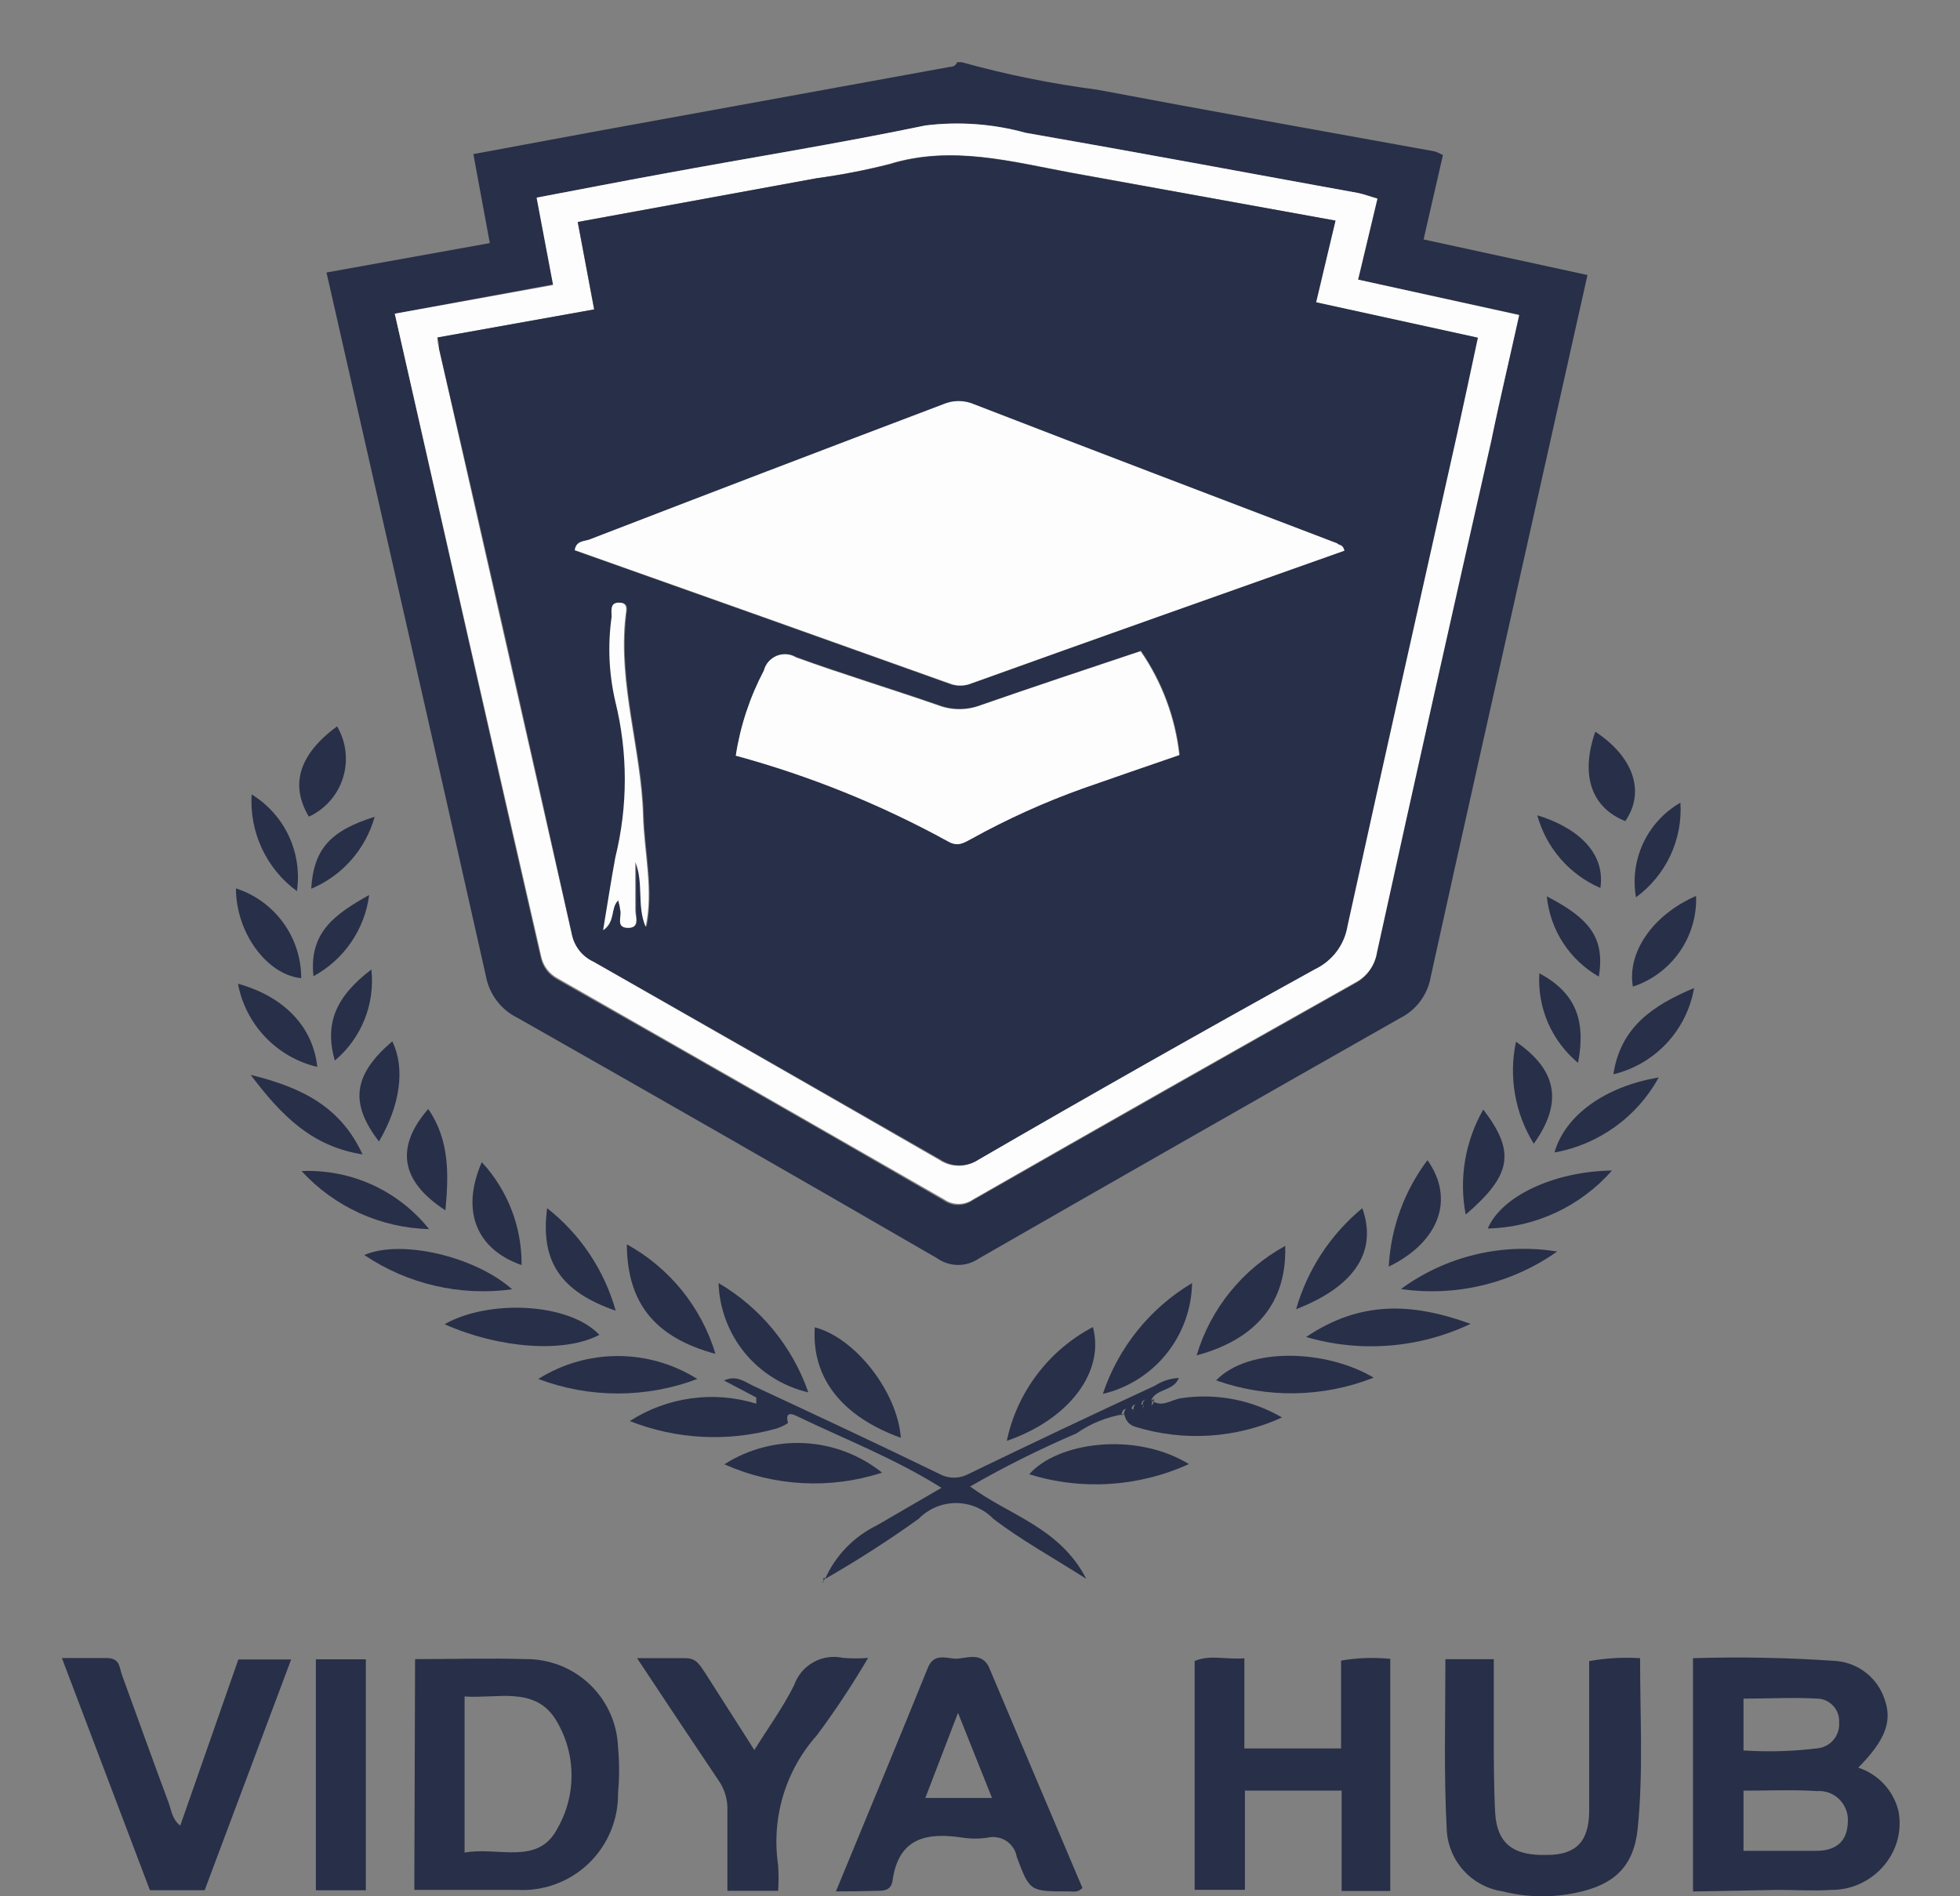 <svg width="31" height="30" viewBox="0 0 31 30" fill="none" xmlns="http://www.w3.org/2000/svg">
<rect x="0" y="0" width="31" height="30" fill="#808080" stroke="none"/>
<path d="M15.211 0.984C15.914 1.18 16.63 1.325 17.354 1.419C19.132 1.756 20.91 2.071 22.691 2.395C22.736 2.41 22.78 2.43 22.822 2.453L22.516 3.788L25.108 4.351C24.778 5.823 24.457 7.267 24.132 8.715C23.63 10.964 23.122 13.21 22.63 15.448C22.607 15.588 22.551 15.721 22.467 15.835C22.383 15.95 22.273 16.042 22.146 16.106C19.918 17.371 17.698 18.638 15.487 19.907C15.389 19.975 15.274 20.012 15.155 20.012C15.036 20.012 14.92 19.975 14.823 19.907C12.613 18.627 10.398 17.358 8.179 16.099C8.051 16.036 7.941 15.944 7.855 15.83C7.77 15.716 7.712 15.585 7.686 15.445C6.856 11.745 6.012 8.051 5.164 4.311L7.747 3.846L7.487 2.438L9.366 2.089L15.025 1.058C15.073 1.058 15.119 1.039 15.138 0.984H15.211ZM6.244 4.963C7.019 8.39 7.775 11.766 8.549 15.139C8.564 15.216 8.596 15.288 8.643 15.351C8.691 15.413 8.751 15.464 8.821 15.5C10.861 16.657 12.896 17.82 14.924 18.992C14.991 19.039 15.071 19.064 15.153 19.064C15.235 19.064 15.315 19.039 15.383 18.992C17.396 17.841 19.413 16.696 21.433 15.558C21.525 15.509 21.604 15.438 21.663 15.352C21.721 15.265 21.758 15.166 21.77 15.062C22.367 12.359 22.97 9.661 23.578 6.967C23.725 6.306 23.884 5.645 24.019 4.978L21.482 4.424L21.788 3.142C21.678 3.108 21.586 3.072 21.482 3.053C19.731 2.747 17.981 2.404 16.227 2.101C15.711 1.958 15.171 1.919 14.639 1.985C13.253 2.273 11.854 2.496 10.465 2.753C9.81 2.873 9.158 3.001 8.491 3.127L8.751 4.498L6.244 4.963Z" fill="#282F48"/>
<path d="M26.777 29.924V26.233C27.538 26.21 28.299 26.225 29.057 26.279C29.229 26.297 29.391 26.364 29.525 26.473C29.659 26.582 29.758 26.727 29.81 26.891C29.933 27.24 29.81 27.54 29.391 27.965C29.547 28.016 29.687 28.106 29.799 28.227C29.91 28.347 29.989 28.494 30.027 28.654C30.076 28.909 30.025 29.172 29.887 29.391C29.789 29.547 29.654 29.675 29.493 29.764C29.333 29.853 29.152 29.9 28.969 29.899C28.687 29.918 28.405 29.899 28.124 29.899L26.777 29.924ZM27.576 28.329V29.281C27.974 29.281 28.35 29.281 28.727 29.281C29.033 29.281 29.22 29.137 29.226 28.822C29.23 28.757 29.221 28.692 29.198 28.631C29.175 28.571 29.14 28.515 29.094 28.469C29.048 28.423 28.993 28.387 28.933 28.364C28.872 28.341 28.807 28.331 28.742 28.336C28.357 28.311 27.971 28.329 27.576 28.329ZM27.576 27.693C27.967 27.719 28.359 27.707 28.748 27.659C28.848 27.648 28.939 27.599 29.002 27.522C29.066 27.445 29.096 27.346 29.088 27.246C29.093 27.152 29.061 27.061 28.998 26.991C28.936 26.921 28.848 26.878 28.754 26.873C28.36 26.851 27.962 26.873 27.576 26.873V27.693Z" fill="#282F48"/>
<path d="M6.565 26.248C7.177 26.248 7.74 26.23 8.312 26.248C8.69 26.244 9.054 26.387 9.327 26.647C9.6 26.907 9.761 27.264 9.775 27.641C9.797 27.883 9.797 28.127 9.775 28.369C9.778 28.576 9.738 28.782 9.658 28.973C9.578 29.164 9.46 29.337 9.31 29.481C9.161 29.624 8.983 29.735 8.789 29.807C8.595 29.879 8.388 29.911 8.181 29.899C7.645 29.899 7.11 29.899 6.553 29.899L6.565 26.248ZM7.348 29.309C7.884 29.211 8.511 29.52 8.817 28.926C8.97 28.659 9.047 28.355 9.039 28.048C9.032 27.741 8.94 27.441 8.775 27.182C8.438 26.677 7.856 26.876 7.348 26.839V29.309Z" fill="#282F48"/>
<path d="M19.681 26.235V27.661H21.211V26.271C21.468 26.227 21.729 26.218 21.989 26.244V29.916H21.22V28.328H19.69V29.898H18.895V26.278C19.136 26.174 19.393 26.259 19.681 26.235Z" fill="#282F48"/>
<path d="M13.221 29.923C13.716 28.723 14.2 27.56 14.674 26.388C14.769 26.152 14.956 26.232 15.106 26.241C15.256 26.25 15.531 26.11 15.648 26.391C16.139 27.554 16.63 28.713 17.12 29.868C17.043 29.95 16.967 29.92 16.899 29.923C16.287 29.923 16.287 29.923 16.082 29.378C16.073 29.327 16.055 29.278 16.026 29.235C15.998 29.192 15.961 29.155 15.919 29.126C15.876 29.097 15.827 29.078 15.776 29.069C15.726 29.059 15.673 29.06 15.623 29.072C15.49 29.092 15.355 29.092 15.222 29.072C14.659 28.986 14.212 29.072 14.117 29.751C14.099 29.889 14.004 29.917 13.879 29.913C13.674 29.92 13.469 29.923 13.221 29.923ZM14.635 28.445H15.69L15.152 27.098L14.635 28.445Z" fill="#282F48"/>
<path d="M22.861 26.249H23.626C23.626 26.631 23.626 27.014 23.626 27.399C23.626 27.785 23.626 28.253 23.648 28.681C23.678 29.165 23.932 29.361 24.465 29.346C24.924 29.346 25.129 29.137 25.135 28.663C25.135 27.87 25.135 27.078 25.135 26.279C25.401 26.232 25.671 26.216 25.94 26.233C25.94 27.151 25.992 28.039 25.903 28.923C25.842 29.535 25.524 29.823 24.924 29.945C24.54 30.026 24.142 30.018 23.761 29.921C23.527 29.886 23.312 29.771 23.153 29.597C22.993 29.423 22.898 29.199 22.883 28.963C22.834 28.066 22.861 27.164 22.861 26.249Z" fill="#282F48"/>
<path d="M0.979 26.231C1.251 26.231 1.465 26.231 1.682 26.231C1.9 26.231 1.884 26.372 1.927 26.492C2.172 27.165 2.414 27.841 2.665 28.515C2.711 28.637 2.72 28.781 2.851 28.882L3.77 26.253H4.605L3.237 29.904H2.371L0.979 26.231Z" fill="#282F48"/>
<path d="M10.076 26.233C10.382 26.233 10.618 26.233 10.844 26.233C11.022 26.233 11.071 26.352 11.15 26.462C11.404 26.86 11.658 27.258 11.931 27.686C12.16 27.319 12.39 27.004 12.561 26.658C12.615 26.504 12.724 26.375 12.867 26.296C13.009 26.217 13.176 26.193 13.335 26.229C13.467 26.239 13.599 26.239 13.73 26.229C13.482 26.652 13.212 27.061 12.919 27.454C12.673 27.73 12.491 28.057 12.385 28.412C12.279 28.767 12.253 29.141 12.307 29.507C12.316 29.643 12.316 29.779 12.307 29.914H11.505C11.505 29.483 11.505 29.057 11.505 28.635C11.51 28.464 11.458 28.296 11.358 28.157C10.942 27.539 10.532 26.921 10.076 26.233Z" fill="#282F48"/>
<path d="M17.783 22.372C17.51 22.414 17.25 22.519 17.024 22.678C16.448 22.924 15.887 23.204 15.344 23.517C15.956 23.973 16.761 24.162 17.18 24.977C16.642 24.634 16.149 24.364 15.711 24.028C15.634 23.949 15.543 23.887 15.441 23.844C15.34 23.801 15.231 23.779 15.121 23.779C15.011 23.779 14.902 23.801 14.8 23.844C14.699 23.887 14.607 23.949 14.53 24.028C14.053 24.37 13.558 24.688 13.049 24.98C13.214 24.61 13.505 24.309 13.869 24.132L14.891 23.538C14.138 23.067 13.352 22.764 12.608 22.406C12.525 22.363 12.412 22.329 12.464 22.513C12.406 22.551 12.342 22.581 12.275 22.602C11.511 22.815 10.698 22.773 9.961 22.482C10.254 22.293 10.585 22.171 10.931 22.123C11.277 22.075 11.629 22.104 11.962 22.207V22.109L11.451 21.84C11.644 21.751 11.776 21.858 11.907 21.922C12.893 22.381 13.875 22.84 14.851 23.315C14.924 23.355 15.005 23.377 15.089 23.377C15.172 23.377 15.253 23.355 15.326 23.315C16.301 22.843 17.281 22.379 18.267 21.922C18.38 21.849 18.511 21.806 18.646 21.8C18.554 22.02 18.276 21.962 18.203 22.164C18.123 22.13 18.059 22.13 18.049 22.241C17.967 22.207 17.899 22.204 17.893 22.317C17.808 22.271 17.747 22.28 17.737 22.393L17.783 22.372Z" fill="#282F48"/>
<path d="M4.996 26.251H5.786V29.905H4.996V26.251Z" fill="#282F48"/>
<path d="M18.218 22.159C18.386 22.275 18.524 22.14 18.689 22.119C19.238 22.038 19.798 22.146 20.277 22.425C19.547 22.757 18.721 22.809 17.955 22.572C17.907 22.558 17.865 22.531 17.834 22.492C17.804 22.454 17.786 22.407 17.783 22.358C17.878 22.419 17.927 22.382 17.939 22.281C18.028 22.327 18.086 22.315 18.095 22.205C18.181 22.247 18.255 22.263 18.248 22.128L18.218 22.159Z" fill="#282F48"/>
<path d="M13.951 23.298C13.132 23.564 12.244 23.517 11.457 23.166C11.834 22.925 12.278 22.808 12.725 22.831C13.173 22.855 13.601 23.018 13.951 23.298Z" fill="#282F48"/>
<path d="M18.804 23.162C18.011 23.524 17.112 23.582 16.279 23.324C16.714 22.822 17.944 22.638 18.804 23.162Z" fill="#282F48"/>
<path d="M11.029 21.816C10.219 22.122 9.324 22.122 8.514 21.816C8.89 21.579 9.326 21.453 9.771 21.453C10.216 21.453 10.652 21.579 11.029 21.816Z" fill="#282F48"/>
<path d="M21.726 21.795C20.928 22.11 20.043 22.125 19.234 21.838C19.758 21.299 20.988 21.354 21.726 21.795Z" fill="#282F48"/>
<path d="M15.924 22.795C16.004 22.413 16.168 22.054 16.404 21.743C16.639 21.432 16.94 21.176 17.286 20.995C17.475 21.696 16.918 22.452 15.924 22.795Z" fill="#282F48"/>
<path d="M14.248 22.747C13.309 22.407 12.835 21.795 12.887 20.999C13.526 21.164 14.194 22.018 14.248 22.747Z" fill="#282F48"/>
<path d="M23.259 20.944C22.447 21.33 21.521 21.404 20.658 21.152C21.521 20.571 22.341 20.611 23.259 20.944Z" fill="#282F48"/>
<path d="M7.031 20.95C7.717 20.558 8.99 20.601 9.48 21.118C8.935 21.406 7.919 21.341 7.031 20.95Z" fill="#282F48"/>
<path d="M18.926 21.443C19.147 20.704 19.651 20.081 20.327 19.711C20.355 20.589 19.887 21.183 18.926 21.443Z" fill="#282F48"/>
<path d="M11.316 21.419C10.358 21.159 9.92 20.617 9.914 19.686C10.59 20.058 11.094 20.68 11.316 21.419Z" fill="#282F48"/>
<path d="M11.365 20.299C12.029 20.688 12.532 21.301 12.785 22.028C12.391 21.936 12.038 21.717 11.781 21.405C11.525 21.092 11.378 20.703 11.365 20.299Z" fill="#282F48"/>
<path d="M24.628 19.8C23.911 20.306 23.027 20.519 22.158 20.393C22.51 20.135 22.909 19.95 23.333 19.848C23.757 19.746 24.198 19.729 24.628 19.8Z" fill="#282F48"/>
<path d="M17.443 22.052C17.688 21.318 18.189 20.695 18.854 20.299C18.847 20.706 18.704 21.1 18.449 21.417C18.194 21.735 17.84 21.958 17.443 22.052Z" fill="#282F48"/>
<path d="M8.1 20.397C7.28 20.51 6.448 20.317 5.762 19.855C6.337 19.604 7.503 19.87 8.1 20.397Z" fill="#282F48"/>
<path d="M4.77 18.527C5.154 18.51 5.537 18.585 5.888 18.744C6.238 18.904 6.546 19.144 6.786 19.445C6.406 19.435 6.031 19.349 5.684 19.191C5.338 19.033 5.027 18.807 4.77 18.527Z" fill="#282F48"/>
<path d="M25.496 18.518C25.25 18.798 24.948 19.025 24.61 19.183C24.272 19.341 23.904 19.427 23.531 19.436C23.748 18.925 24.572 18.533 25.496 18.518Z" fill="#282F48"/>
<path d="M8.654 19.114C9.178 19.526 9.558 20.094 9.738 20.736C8.872 20.436 8.541 19.959 8.654 19.114Z" fill="#282F48"/>
<path d="M20.5 20.712C20.679 20.086 21.044 19.529 21.547 19.114C21.788 19.797 21.43 20.351 20.5 20.712Z" fill="#282F48"/>
<path d="M3.764 15.563C4.492 15.765 4.951 16.243 5.018 16.879C4.705 16.805 4.419 16.641 4.196 16.407C3.974 16.174 3.823 15.881 3.764 15.563Z" fill="#282F48"/>
<path d="M7.62 18.386C8.03 18.828 8.255 19.411 8.25 20.014C7.531 19.763 7.286 19.154 7.62 18.386Z" fill="#282F48"/>
<path d="M26.235 17.046C26.066 17.354 25.83 17.621 25.545 17.826C25.259 18.032 24.932 18.171 24.586 18.233C24.751 17.649 25.385 17.187 26.235 17.046Z" fill="#282F48"/>
<path d="M3.965 17.005C4.785 17.207 5.388 17.513 5.734 18.263C4.929 18.137 4.451 17.648 3.965 17.005Z" fill="#282F48"/>
<path d="M21.965 20.038C21.997 19.428 22.21 18.842 22.577 18.355C23.015 18.97 22.761 19.652 21.965 20.038Z" fill="#282F48"/>
<path d="M25.826 15.609C25.734 15.074 26.132 14.477 26.826 14.174C26.837 14.489 26.746 14.8 26.565 15.059C26.385 15.317 26.125 15.511 25.826 15.609Z" fill="#282F48"/>
<path d="M25.518 16.996C25.631 16.24 26.157 15.9 26.794 15.631C26.738 15.958 26.587 16.262 26.36 16.505C26.133 16.747 25.84 16.918 25.518 16.996Z" fill="#282F48"/>
<path d="M3.732 14.055C4.032 14.152 4.294 14.342 4.479 14.597C4.665 14.852 4.764 15.159 4.764 15.475C4.219 15.42 3.732 14.755 3.732 14.055Z" fill="#282F48"/>
<path d="M23.182 19.215C23.073 18.646 23.172 18.056 23.46 17.554C23.971 18.221 23.913 18.588 23.182 19.215Z" fill="#282F48"/>
<path d="M25.706 12.99C25.165 12.776 24.994 12.256 25.232 11.576C25.838 11.974 26.025 12.528 25.706 12.99Z" fill="#282F48"/>
<path d="M4.885 12.92C4.579 12.406 4.738 11.929 5.331 11.491C5.403 11.613 5.448 11.748 5.464 11.888C5.48 12.028 5.467 12.17 5.425 12.305C5.383 12.44 5.313 12.564 5.22 12.67C5.127 12.776 5.013 12.861 4.885 12.92Z" fill="#282F48"/>
<path d="M7.045 19.148C6.335 18.689 6.247 18.15 6.773 17.544C7.113 18.04 7.097 18.581 7.045 19.148Z" fill="#282F48"/>
<path d="M5.994 18.059C5.523 17.447 5.59 17 6.205 16.474C6.41 16.899 6.334 17.477 5.994 18.059Z" fill="#282F48"/>
<path d="M23.977 16.481C24.632 16.931 24.721 17.448 24.259 18.094C23.961 17.613 23.86 17.035 23.977 16.481Z" fill="#282F48"/>
<path d="M5.874 15.338C5.903 15.607 5.866 15.88 5.765 16.131C5.664 16.382 5.503 16.605 5.295 16.779C5.133 16.204 5.298 15.775 5.874 15.338Z" fill="#282F48"/>
<path d="M24.347 15.398C24.916 15.704 25.088 16.133 24.959 16.815C24.753 16.644 24.59 16.426 24.483 16.18C24.377 15.934 24.33 15.666 24.347 15.398Z" fill="#282F48"/>
<path d="M25.875 14.196C25.824 13.904 25.865 13.604 25.991 13.336C26.116 13.069 26.322 12.846 26.578 12.699C26.596 12.988 26.541 13.276 26.418 13.537C26.295 13.799 26.108 14.025 25.875 14.196Z" fill="#282F48"/>
<path d="M4.696 14.098C4.458 13.924 4.268 13.692 4.143 13.425C4.018 13.157 3.962 12.863 3.98 12.568C4.236 12.725 4.441 12.954 4.568 13.226C4.695 13.498 4.74 13.801 4.696 14.098Z" fill="#282F48"/>
<path d="M24.465 14.181C25.166 14.542 25.383 14.854 25.288 15.451C25.059 15.32 24.865 15.137 24.722 14.916C24.579 14.695 24.491 14.443 24.465 14.181Z" fill="#282F48"/>
<path d="M25.312 14.048C25.07 13.944 24.855 13.786 24.682 13.587C24.509 13.387 24.384 13.152 24.314 12.898C24.914 13.081 25.398 13.467 25.312 14.048Z" fill="#282F48"/>
<path d="M4.958 15.444C4.882 14.741 5.313 14.456 5.839 14.159C5.804 14.428 5.706 14.684 5.553 14.908C5.4 15.131 5.196 15.315 4.958 15.444Z" fill="#282F48"/>
<path d="M4.922 14.06C4.962 13.427 5.228 13.142 5.926 12.922C5.855 13.175 5.728 13.409 5.555 13.606C5.381 13.804 5.164 13.959 4.922 14.06Z" fill="#282F48"/>
<path d="M13.025 25.027V24.963H13.049L13.016 25.039L13.025 25.027Z" fill="#282F48"/>
<path d="M13.015 25.033L13.006 25.023L13.024 25.026L13.015 25.033Z" fill="#282F48"/>
<path d="M6.244 4.963L8.748 4.51L8.487 3.127C9.155 3.001 9.806 2.873 10.461 2.754C11.854 2.496 13.252 2.273 14.636 1.985C15.168 1.919 15.707 1.959 16.224 2.102C17.978 2.408 19.728 2.732 21.479 3.053C21.57 3.072 21.662 3.109 21.785 3.142L21.479 4.424L24.028 4.985C23.881 5.652 23.722 6.313 23.587 6.974C22.975 9.669 22.372 12.367 21.779 15.068C21.763 15.168 21.725 15.262 21.666 15.344C21.608 15.426 21.531 15.493 21.442 15.54C19.418 16.678 17.401 17.823 15.392 18.973C15.324 19.02 15.244 19.046 15.162 19.046C15.08 19.046 15 19.02 14.932 18.973C12.892 17.802 10.858 16.638 8.83 15.482C8.76 15.446 8.7 15.395 8.652 15.332C8.605 15.27 8.573 15.197 8.558 15.12C7.784 11.754 7.018 8.378 6.244 4.963ZM21.121 3.491L16.952 2.732C15.995 2.555 15.049 2.291 14.063 2.594C13.684 2.691 13.3 2.767 12.913 2.821L9.136 3.512L9.396 4.896L6.917 5.34C6.917 5.419 6.933 5.468 6.942 5.514C7.644 8.605 8.345 11.695 9.044 14.784C9.064 14.877 9.105 14.965 9.164 15.04C9.224 15.115 9.3 15.175 9.387 15.215C11.211 16.256 13.033 17.3 14.853 18.349C14.943 18.41 15.05 18.443 15.159 18.443C15.268 18.443 15.375 18.41 15.465 18.349C17.234 17.329 19.007 16.323 20.784 15.332C20.918 15.268 21.035 15.172 21.123 15.053C21.212 14.934 21.271 14.796 21.295 14.649C21.864 12.054 22.449 9.447 23.027 6.873C23.14 6.368 23.247 5.863 23.358 5.343L20.799 4.783L21.121 3.491Z" fill="#FDFDFD"/>
<path d="M18.223 22.156C18.223 22.291 18.156 22.276 18.07 22.233C18.079 22.123 18.144 22.123 18.223 22.156Z" fill="#282F48"/>
<path d="M17.931 22.302C17.931 22.403 17.87 22.44 17.775 22.379C17.785 22.265 17.846 22.256 17.931 22.302Z" fill="#282F48"/>
<path d="M18.08 22.229C18.08 22.34 18.013 22.352 17.924 22.306C17.93 22.193 17.997 22.196 18.08 22.229Z" fill="#282F48"/>
<path d="M21.123 3.49L20.817 4.782L23.375 5.342C23.265 5.856 23.158 6.361 23.045 6.872C22.467 9.461 21.882 12.053 21.313 14.648C21.289 14.795 21.23 14.934 21.141 15.053C21.052 15.171 20.936 15.267 20.802 15.331C19.012 16.318 17.239 17.322 15.483 18.342C15.392 18.403 15.286 18.436 15.177 18.436C15.068 18.436 14.961 18.403 14.871 18.342C13.043 17.294 11.216 16.251 9.39 15.214C9.303 15.174 9.226 15.114 9.167 15.04C9.107 14.965 9.066 14.877 9.047 14.783C8.361 11.692 7.661 8.602 6.944 5.513C6.944 5.467 6.944 5.418 6.92 5.339L9.399 4.895L9.139 3.512L12.915 2.82C13.303 2.768 13.687 2.695 14.066 2.6C15.051 2.294 15.997 2.56 16.955 2.737L21.123 3.49ZM21.264 8.711C21.242 8.61 21.187 8.619 21.145 8.601C19.229 7.87 17.313 7.141 15.4 6.401C15.323 6.367 15.241 6.35 15.157 6.35C15.073 6.35 14.99 6.367 14.914 6.401C13.047 7.117 11.18 7.831 9.313 8.543C9.234 8.57 9.108 8.558 9.087 8.708C11.062 9.408 13.037 10.111 15.011 10.817C15.123 10.861 15.246 10.861 15.357 10.817C17.322 10.107 19.29 9.412 21.264 8.711ZM11.639 11.955C12.811 12.271 13.941 12.725 15.005 13.308C15.162 13.397 15.256 13.326 15.373 13.265C15.936 12.953 16.523 12.687 17.129 12.469C17.631 12.292 18.133 12.12 18.66 11.94C18.595 11.35 18.384 10.785 18.047 10.296C17.187 10.584 16.349 10.863 15.513 11.153C15.298 11.235 15.061 11.235 14.846 11.153C14.097 10.893 13.338 10.664 12.597 10.395C12.551 10.367 12.5 10.351 12.447 10.347C12.393 10.343 12.34 10.351 12.291 10.371C12.242 10.392 12.197 10.423 12.162 10.463C12.127 10.503 12.102 10.551 12.089 10.603C11.865 11.025 11.713 11.482 11.639 11.955ZM9.778 14.244C9.794 14.303 9.806 14.348 9.821 14.391C9.855 14.492 9.748 14.676 9.941 14.679C10.133 14.682 10.054 14.498 10.06 14.397C10.06 14.143 10.06 13.889 10.06 13.635C10.198 13.972 10.081 14.333 10.225 14.664C10.348 14.073 10.198 13.489 10.182 12.901C10.152 11.851 9.784 10.826 9.904 9.755C9.904 9.669 9.968 9.541 9.806 9.535C9.644 9.528 9.693 9.669 9.686 9.755C9.623 10.203 9.643 10.658 9.745 11.098C9.945 11.908 9.945 12.755 9.745 13.565C9.677 13.929 9.622 14.293 9.552 14.716C9.742 14.569 9.65 14.37 9.778 14.244Z" fill="#282F48"/>
<path d="M21.263 8.712C19.289 9.413 17.321 10.107 15.363 10.811C15.252 10.856 15.128 10.856 15.017 10.811C13.042 10.105 11.067 9.402 9.092 8.703C9.113 8.553 9.239 8.565 9.318 8.537C11.183 7.817 13.05 7.103 14.919 6.395C14.995 6.362 15.078 6.345 15.162 6.345C15.246 6.345 15.329 6.362 15.405 6.395C17.318 7.136 19.234 7.864 21.15 8.596C21.177 8.635 21.241 8.611 21.263 8.712Z" fill="#FDFDFD"/>
<path d="M11.637 11.955C11.709 11.485 11.859 11.03 12.081 10.609C12.094 10.557 12.119 10.509 12.154 10.469C12.189 10.429 12.233 10.398 12.282 10.377C12.332 10.357 12.385 10.349 12.438 10.353C12.491 10.357 12.543 10.373 12.588 10.401C13.329 10.67 14.088 10.899 14.838 11.16C15.053 11.241 15.29 11.241 15.505 11.16C16.34 10.869 17.179 10.59 18.039 10.303C18.376 10.791 18.586 11.356 18.651 11.946C18.128 12.127 17.626 12.298 17.121 12.476C16.515 12.693 15.927 12.959 15.364 13.271C15.248 13.332 15.153 13.403 14.997 13.314C13.935 12.73 12.807 12.274 11.637 11.955Z" fill="#FDFDFD"/>
<path d="M9.778 14.244C9.649 14.37 9.741 14.569 9.539 14.715C9.609 14.293 9.665 13.929 9.732 13.565C9.932 12.755 9.932 11.908 9.732 11.098C9.63 10.658 9.61 10.202 9.674 9.755C9.674 9.669 9.64 9.531 9.793 9.534C9.946 9.537 9.9 9.669 9.891 9.755C9.772 10.826 10.139 11.851 10.169 12.901C10.185 13.488 10.335 14.073 10.212 14.663C10.069 14.333 10.185 13.972 10.047 13.635C10.047 13.889 10.047 14.143 10.047 14.397C10.047 14.498 10.127 14.682 9.928 14.679C9.729 14.676 9.842 14.492 9.808 14.391C9.805 14.348 9.793 14.302 9.778 14.244Z" fill="#FDFDFD"/>
</svg>
